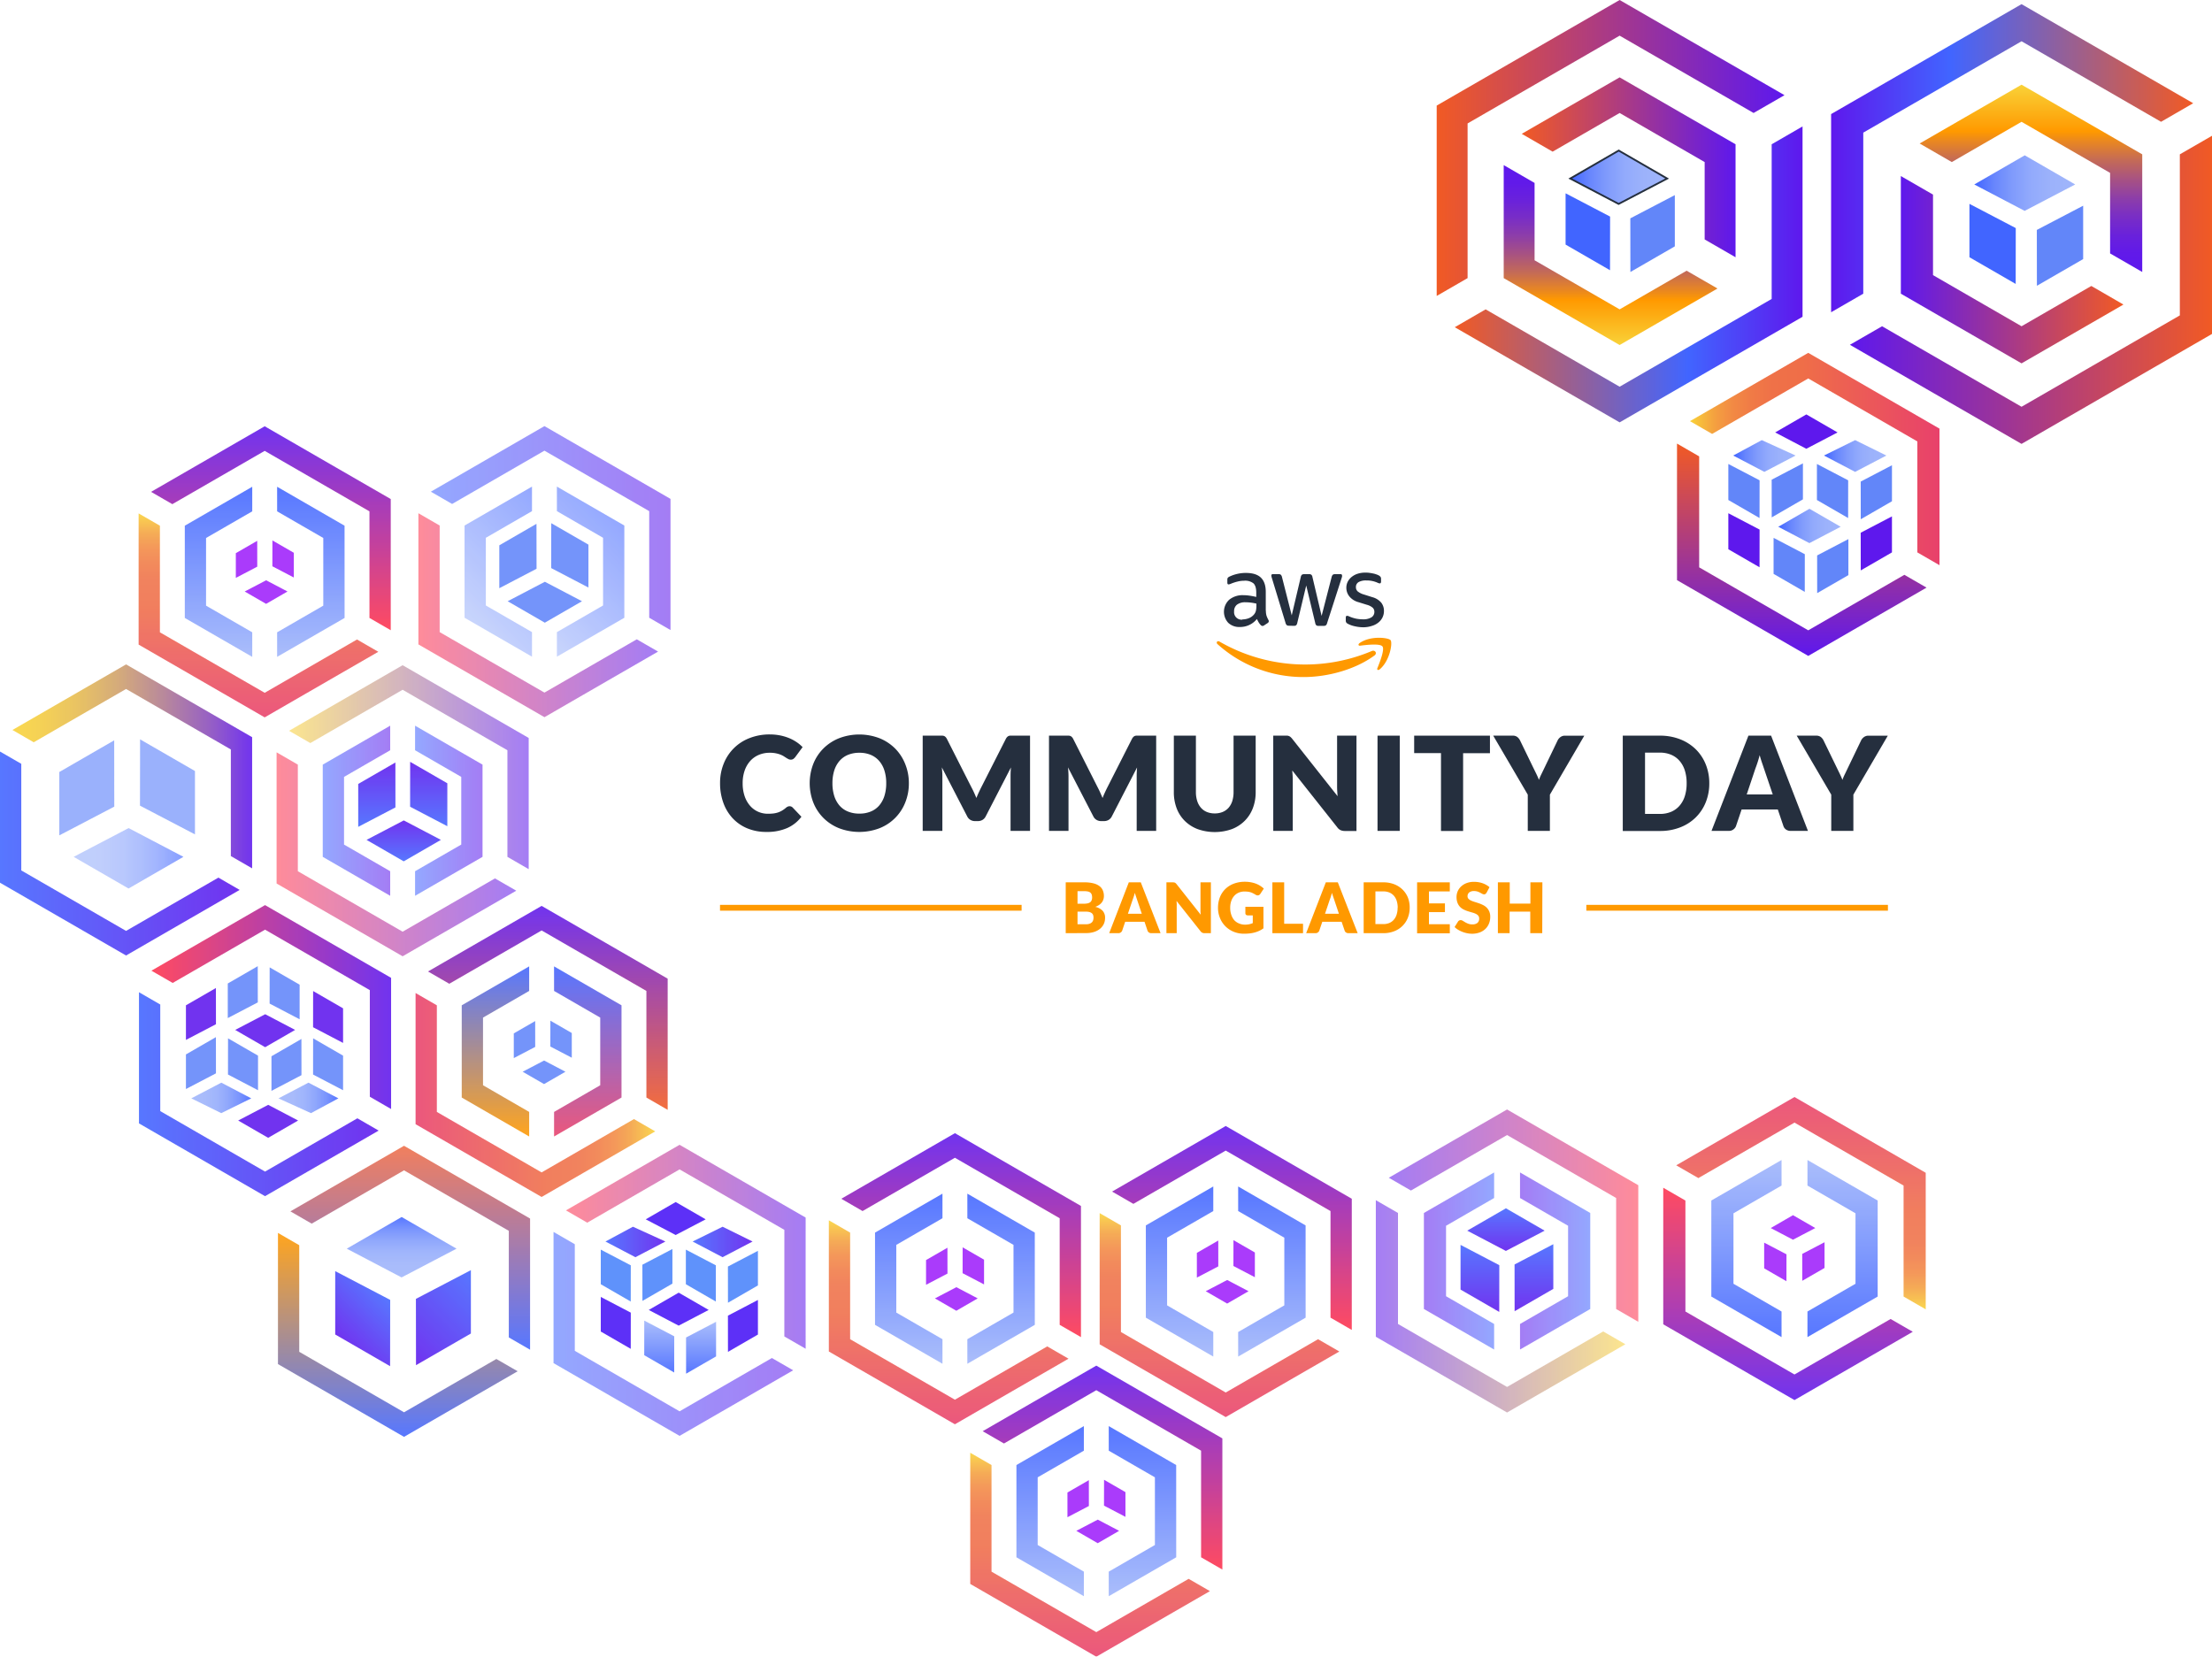 <svg xmlns="http://www.w3.org/2000/svg" xmlns:xlink="http://www.w3.org/1999/xlink" viewBox="0 0 922.97 691.36"><defs><style>.cls-1{opacity:0.88;}.cls-2{opacity:0.64;}.cls-3{fill:url(#linear-gradient);}.cls-4{fill:url(#linear-gradient-2);}.cls-5{fill:url(#linear-gradient-3);}.cls-6{fill:url(#linear-gradient-4);}.cls-7{fill:url(#linear-gradient-5);}.cls-8{fill:url(#linear-gradient-6);}.cls-9{fill:url(#linear-gradient-7);}.cls-10{fill:url(#linear-gradient-8);}.cls-11{fill:url(#linear-gradient-9);}.cls-12{fill:url(#linear-gradient-10);}.cls-13{fill:url(#linear-gradient-11);}.cls-14{fill:url(#linear-gradient-12);}.cls-15{fill:url(#linear-gradient-13);}.cls-16{fill:url(#linear-gradient-14);}.cls-17{fill:url(#linear-gradient-15);}.cls-18{fill:url(#linear-gradient-16);}.cls-19{fill:url(#linear-gradient-17);}.cls-20{fill:url(#linear-gradient-18);}.cls-21{fill:url(#linear-gradient-19);}.cls-22{fill:url(#linear-gradient-20);}.cls-23{fill:url(#linear-gradient-21);}.cls-24{fill:url(#linear-gradient-22);}.cls-25{fill:url(#linear-gradient-23);}.cls-26{fill:url(#linear-gradient-24);}.cls-27{fill:#9f21fa;}.cls-28{fill:url(#linear-gradient-25);}.cls-29{fill:url(#linear-gradient-26);}.cls-30{fill:url(#linear-gradient-27);}.cls-31{fill:url(#linear-gradient-28);}.cls-32{fill:url(#linear-gradient-29);}.cls-33{fill:url(#linear-gradient-30);}.cls-34{fill:url(#linear-gradient-31);}.cls-35{fill:url(#linear-gradient-32);}.cls-36{fill:url(#linear-gradient-33);}.cls-37{fill:url(#linear-gradient-34);}.cls-38{fill:url(#linear-gradient-35);}.cls-39{fill:url(#linear-gradient-36);}.cls-40{fill:#6286f9;}.cls-41{fill:url(#linear-gradient-37);}.cls-42{fill:url(#linear-gradient-38);}.cls-43{fill:url(#linear-gradient-39);}.cls-44{fill:url(#linear-gradient-40);}.cls-45{fill:url(#linear-gradient-41);}.cls-46{fill:url(#linear-gradient-42);}.cls-47{opacity:0.73;}.cls-48{fill:url(#linear-gradient-43);}.cls-49{fill:url(#linear-gradient-44);}.cls-50{fill:url(#linear-gradient-45);}.cls-51{fill:#4714f6;}.cls-52{fill:url(#linear-gradient-46);}.cls-53{fill:#4a84fa;}.cls-54{fill:url(#linear-gradient-47);}.cls-55{fill:url(#linear-gradient-48);}.cls-56{fill:#5e18ed;}.cls-57{fill:url(#linear-gradient-49);}.cls-58{fill:url(#linear-gradient-50);}.cls-59{fill:url(#linear-gradient-51);}.cls-60{fill:url(#linear-gradient-52);}.cls-61{fill:url(#linear-gradient-53);}.cls-62{fill:url(#linear-gradient-54);}.cls-63{fill:url(#linear-gradient-55);}.cls-64{fill:url(#linear-gradient-56);}.cls-65{fill:url(#linear-gradient-57);}.cls-66{fill:url(#linear-gradient-58);}.cls-67{fill:url(#linear-gradient-59);}.cls-68{fill:url(#linear-gradient-60);}.cls-69{fill:#252f3e;}.cls-70{fill:#f90;}.cls-71{fill:url(#linear-gradient-61);}.cls-72{fill:url(#linear-gradient-62);}.cls-73{fill:url(#linear-gradient-63);}.cls-74{fill:url(#linear-gradient-64);}.cls-75{fill:url(#linear-gradient-65);}.cls-76{fill:url(#linear-gradient-66);}.cls-77{fill:url(#linear-gradient-67);}.cls-78{fill:url(#linear-gradient-68);}.cls-79{fill:url(#linear-gradient-69);}.cls-80{fill:#4165ff;}.cls-81{fill:url(#linear-gradient-70);}.cls-82{fill:url(#linear-gradient-71);}.cls-83{fill:url(#linear-gradient-72);}.cls-84{fill:url(#linear-gradient-73);}.cls-85{fill:url(#linear-gradient-74);}.cls-86{stroke:#252f3e;stroke-miterlimit:10;stroke-width:0.75px;fill:url(#linear-gradient-75);}</style><linearGradient id="linear-gradient" x1="470.04" y1="470.66" x2="570.05" y2="470.66" gradientTransform="translate(801.01 1027.32) rotate(180)" gradientUnits="userSpaceOnUse"><stop offset="0" stop-color="#5e18ed"/><stop offset="1" stop-color="#4165ff"/></linearGradient><linearGradient id="linear-gradient-2" x1="464.85" y1="507.02" x2="564.86" y2="507.02" gradientTransform="translate(801.01 1027.32) rotate(180)" gradientUnits="userSpaceOnUse"><stop offset="0" stop-color="#5e18ed"/><stop offset="1" stop-color="#ff334c"/></linearGradient><linearGradient id="linear-gradient-3" x1="527.61" y1="570.37" x2="627.61" y2="570.37" gradientTransform="translate(801.01 1027.32) rotate(180)" gradientUnits="userSpaceOnUse"><stop offset="0" stop-color="#f9d238"/><stop offset="0.04" stop-color="#f7bd3b"/><stop offset="0.1" stop-color="#f4a040"/><stop offset="0.17" stop-color="#f28a44"/><stop offset="0.25" stop-color="#f07a46"/><stop offset="0.33" stop-color="#ef7148"/><stop offset="0.45" stop-color="#ef6e48"/><stop offset="1" stop-color="#e8416b"/></linearGradient><linearGradient id="linear-gradient-4" x1="555.75" y1="624.04" x2="555.75" y2="553.05" gradientTransform="translate(801.01 1027.32) rotate(180)" gradientUnits="userSpaceOnUse"><stop offset="0" stop-color="#4165ff"/><stop offset="1" stop-color="#e8416b"/></linearGradient><linearGradient id="linear-gradient-5" x1="594.28" y1="624.04" x2="594.28" y2="553.05" gradientTransform="translate(801.01 1027.32) rotate(180)" gradientUnits="userSpaceOnUse"><stop offset="0" stop-color="#4165ff"/><stop offset="1" stop-color="#f90"/></linearGradient><linearGradient id="linear-gradient-6" x1="572.42" y1="649.28" x2="572.42" y2="564.17" gradientTransform="translate(801.01 1027.32) rotate(180)" gradientUnits="userSpaceOnUse"><stop offset="0" stop-color="#5e18ed"/><stop offset="1" stop-color="#f15a24"/></linearGradient><linearGradient id="linear-gradient-7" x1="643.01" y1="570.7" x2="743.02" y2="570.7" xlink:href="#linear-gradient"/><linearGradient id="linear-gradient-8" x1="637.82" y1="607.06" x2="737.83" y2="607.06" xlink:href="#linear-gradient-2"/><linearGradient id="linear-gradient-9" x1="585.6" y1="670.81" x2="685.6" y2="670.81" xlink:href="#linear-gradient-2"/><linearGradient id="linear-gradient-10" x1="599.67" y1="688.99" x2="627.81" y2="688.99" xlink:href="#linear-gradient"/><linearGradient id="linear-gradient-11" x1="638.2" y1="688.99" x2="666.34" y2="688.99" xlink:href="#linear-gradient"/><linearGradient id="linear-gradient-12" x1="580.4" y1="707.17" x2="680.41" y2="707.17" gradientTransform="translate(801.01 1027.32) rotate(180)" gradientUnits="userSpaceOnUse"><stop offset="0" stop-color="#5e18ed"/><stop offset="1" stop-color="#f9d238"/></linearGradient><linearGradient id="linear-gradient-13" x1="701" y1="671.14" x2="801.01" y2="671.14" xlink:href="#linear-gradient"/><linearGradient id="linear-gradient-14" x1="695.81" y1="707.5" x2="795.82" y2="707.5" gradientTransform="translate(801.01 1027.32) rotate(180)" gradientUnits="userSpaceOnUse"><stop offset="0" stop-color="#5e18ed"/><stop offset="0.17" stop-color="#8749be"/><stop offset="0.37" stop-color="#af798e"/><stop offset="0.56" stop-color="#cfa069"/><stop offset="0.73" stop-color="#e6bb4e"/><stop offset="0.89" stop-color="#f4cc3e"/><stop offset="1" stop-color="#f9d238"/></linearGradient><linearGradient id="linear-gradient-15" x1="693.16" y1="813.07" x2="693.16" y2="727.96" xlink:href="#linear-gradient-3"/><linearGradient id="linear-gradient-16" x1="671.3" y1="824.19" x2="671.3" y2="753.2" gradientTransform="translate(801.01 1027.32) rotate(180)" gradientUnits="userSpaceOnUse"><stop offset="0" stop-color="#4165ff"/><stop offset="1" stop-color="#9fb5fb"/></linearGradient><linearGradient id="linear-gradient-17" x1="709.83" y1="824.19" x2="709.83" y2="753.2" xlink:href="#linear-gradient-16"/><linearGradient id="linear-gradient-18" x1="687.97" y1="849.43" x2="687.97" y2="764.32" gradientTransform="translate(801.01 1027.32) rotate(180)" gradientUnits="userSpaceOnUse"><stop offset="0" stop-color="#5e18ed"/><stop offset="1" stop-color="#ff334c"/></linearGradient><linearGradient id="linear-gradient-19" x1="635.02" y1="427.7" x2="635.02" y2="512.81" xlink:href="#linear-gradient-5"/><linearGradient id="linear-gradient-20" x1="629.83" y1="464.06" x2="629.83" y2="549.17" gradientTransform="translate(801.01 1027.32) rotate(180)" gradientUnits="userSpaceOnUse"><stop offset="0" stop-color="#4165ff"/><stop offset="1" stop-color="#ef6e48"/></linearGradient><linearGradient id="linear-gradient-21" x1="526.43" y1="770.59" x2="626.43" y2="770.59" xlink:href="#linear-gradient-2"/><linearGradient id="linear-gradient-22" x1="541.97" y1="809.49" x2="583.41" y2="768.05" xlink:href="#linear-gradient-16"/><linearGradient id="linear-gradient-23" x1="564.25" y1="809.49" x2="605.69" y2="768.05" xlink:href="#linear-gradient-16"/><linearGradient id="linear-gradient-24" x1="521.23" y1="806.95" x2="621.24" y2="806.95" xlink:href="#linear-gradient"/><linearGradient id="linear-gradient-25" x1="405.16" y1="518.07" x2="405.16" y2="432.96" xlink:href="#linear-gradient-3"/><linearGradient id="linear-gradient-26" x1="383.3" y1="529.19" x2="383.3" y2="458.2" xlink:href="#linear-gradient-16"/><linearGradient id="linear-gradient-27" x1="421.83" y1="529.19" x2="421.83" y2="458.2" xlink:href="#linear-gradient-16"/><linearGradient id="linear-gradient-28" x1="399.97" y1="554.43" x2="399.97" y2="469.32" xlink:href="#linear-gradient-18"/><linearGradient id="linear-gradient-29" x1="292.16" y1="521.07" x2="292.16" y2="435.96" xlink:href="#linear-gradient-3"/><linearGradient id="linear-gradient-30" x1="270.3" y1="532.19" x2="270.3" y2="461.2" xlink:href="#linear-gradient-16"/><linearGradient id="linear-gradient-31" x1="308.83" y1="532.19" x2="308.83" y2="461.2" xlink:href="#linear-gradient-16"/><linearGradient id="linear-gradient-32" x1="286.97" y1="557.43" x2="286.97" y2="472.32" xlink:href="#linear-gradient-18"/><linearGradient id="linear-gradient-33" x1="346.16" y1="421.07" x2="346.16" y2="335.96" xlink:href="#linear-gradient-3"/><linearGradient id="linear-gradient-34" x1="324.3" y1="432.19" x2="324.3" y2="361.2" xlink:href="#linear-gradient-16"/><linearGradient id="linear-gradient-35" x1="362.83" y1="432.19" x2="362.83" y2="361.2" xlink:href="#linear-gradient-16"/><linearGradient id="linear-gradient-36" x1="340.97" y1="457.43" x2="340.97" y2="372.32" xlink:href="#linear-gradient-18"/><linearGradient id="linear-gradient-37" x1="643.77" y1="709.12" x2="643.77" y2="682.26" xlink:href="#linear-gradient"/><linearGradient id="linear-gradient-38" x1="632.55" y1="684.95" x2="632.55" y2="667.87" xlink:href="#linear-gradient"/><linearGradient id="linear-gradient-39" x1="622.12" y1="709.4" x2="622.12" y2="682.54" xlink:href="#linear-gradient"/><linearGradient id="linear-gradient-40" x1="783.33" y1="302.4" x2="814.61" y2="271.12" gradientTransform="translate(-614.26 262.81)" xlink:href="#linear-gradient"/><linearGradient id="linear-gradient-41" x1="781.86" y1="245.07" x2="781.86" y2="270.28" gradientTransform="translate(-614.26 262.81)" gradientUnits="userSpaceOnUse"><stop offset="0" stop-color="#4165ff"/><stop offset="0.04" stop-color="#496cff"/><stop offset="0.2" stop-color="#6886fd"/><stop offset="0.38" stop-color="#809bfc"/><stop offset="0.56" stop-color="#92aafc"/><stop offset="0.76" stop-color="#9cb2fb"/><stop offset="1" stop-color="#9fb5fb"/></linearGradient><linearGradient id="linear-gradient-42" x1="756.55" y1="296.52" x2="775.25" y2="277.83" gradientTransform="translate(-614.26 262.81)" xlink:href="#linear-gradient"/><linearGradient id="linear-gradient-43" x1="724.48" y1="669.14" x2="770.28" y2="669.14" gradientTransform="translate(801.01 1027.32) rotate(180)" xlink:href="#linear-gradient-41"/><linearGradient id="linear-gradient-44" x1="615.32" y1="279.29" x2="640.33" y2="279.29" gradientTransform="translate(-362.69 238.99)" gradientUnits="userSpaceOnUse"><stop offset="0" stop-color="#4165ff"/><stop offset="1" stop-color="#5e18ed"/></linearGradient><linearGradient id="linear-gradient-45" x1="655.21" y1="334.26" x2="655.21" y2="312.6" gradientTransform="translate(-362.69 238.99)" xlink:href="#linear-gradient-16"/><linearGradient id="linear-gradient-46" x1="637.75" y1="333.76" x2="637.75" y2="312.1" gradientTransform="translate(-362.69 238.99)" xlink:href="#linear-gradient-16"/><linearGradient id="linear-gradient-47" x1="651.69" y1="279.29" x2="676.7" y2="279.29" xlink:href="#linear-gradient-44"/><linearGradient id="linear-gradient-48" x1="659.81" y1="569.15" x2="684.82" y2="569.15" gradientTransform="translate(801.01 1027.32) rotate(180)" xlink:href="#linear-gradient-41"/><linearGradient id="linear-gradient-49" x1="696.18" y1="569.15" x2="721.19" y2="569.15" gradientTransform="translate(801.01 1027.32) rotate(180)" xlink:href="#linear-gradient-41"/><linearGradient id="linear-gradient-50" x1="579.48" y1="507.3" x2="683.59" y2="507.3" gradientTransform="matrix(1, 0, 0, 1, 0, 0)" xlink:href="#linear-gradient-2"/><linearGradient id="linear-gradient-51" x1="594.13" y1="526.23" x2="623.43" y2="526.23" gradientTransform="matrix(1, 0, 0, 1, 0, 0)" xlink:href="#linear-gradient"/><linearGradient id="linear-gradient-52" x1="634.24" y1="526.23" x2="663.54" y2="526.23" gradientTransform="matrix(1, 0, 0, 1, 0, 0)" xlink:href="#linear-gradient"/><linearGradient id="linear-gradient-53" x1="574.07" y1="545.16" x2="678.19" y2="545.16" gradientTransform="matrix(1, 0, 0, 1, 0, 0)" xlink:href="#linear-gradient-12"/><linearGradient id="linear-gradient-54" x1="751.47" y1="546.41" x2="751.47" y2="457.8" gradientTransform="matrix(1, 0, 0, 1, 0, 0)" xlink:href="#linear-gradient-3"/><linearGradient id="linear-gradient-55" x1="728.71" y1="557.99" x2="728.71" y2="484.08" gradientTransform="matrix(1, 0, 0, 1, 0, 0)" xlink:href="#linear-gradient-16"/><linearGradient id="linear-gradient-56" x1="768.82" y1="557.99" x2="768.82" y2="484.08" gradientTransform="matrix(1, 0, 0, 1, 0, 0)" xlink:href="#linear-gradient-16"/><linearGradient id="linear-gradient-57" x1="746.06" y1="584.27" x2="746.06" y2="495.66" gradientTransform="matrix(1, 0, 0, 1, 0, 0)" xlink:href="#linear-gradient-18"/><linearGradient id="linear-gradient-58" x1="640.04" y1="547.19" x2="640.04" y2="519.22" gradientTransform="matrix(1, 0, 0, 1, 0, 0)" xlink:href="#linear-gradient"/><linearGradient id="linear-gradient-59" x1="628.36" y1="522.03" x2="628.36" y2="504.24" gradientTransform="matrix(1, 0, 0, 1, 0, 0)" xlink:href="#linear-gradient"/><linearGradient id="linear-gradient-60" x1="617.5" y1="547.48" x2="617.5" y2="519.51" gradientTransform="matrix(1, 0, 0, 1, 0, 0)" xlink:href="#linear-gradient"/><linearGradient id="linear-gradient-61" x1="705.15" y1="191.56" x2="809.26" y2="191.56" gradientTransform="matrix(1, 0, 0, 1, 0, 0)" xlink:href="#linear-gradient-3"/><linearGradient id="linear-gradient-62" x1="751.8" y1="273.72" x2="751.8" y2="185.11" gradientTransform="matrix(1, 0, 0, 1, 0, 0)" xlink:href="#linear-gradient-6"/><linearGradient id="linear-gradient-63" x1="723.2" y1="190.29" x2="749.23" y2="190.29" gradientTransform="matrix(1, 0, 0, 1, 0, 0)" xlink:href="#linear-gradient-41"/><linearGradient id="linear-gradient-64" x1="741.99" y1="219.48" x2="768.03" y2="219.48" gradientTransform="matrix(1, 0, 0, 1, 0, 0)" xlink:href="#linear-gradient-41"/><linearGradient id="linear-gradient-65" x1="761.06" y1="190.29" x2="787.1" y2="190.29" gradientTransform="matrix(1, 0, 0, 1, 0, 0)" xlink:href="#linear-gradient-41"/><linearGradient id="linear-gradient-66" x1="771.88" y1="120.95" x2="922.97" y2="120.95" gradientTransform="matrix(1, 0, 0, 1, 0, 0)" xlink:href="#linear-gradient-6"/><linearGradient id="linear-gradient-67" x1="847.42" y1="113.5" x2="847.42" y2="35.33" gradientUnits="userSpaceOnUse"><stop offset="0.01" stop-color="#5e18ed"/><stop offset="0.1" stop-color="#611ae9"/><stop offset="0.19" stop-color="#6921dc"/><stop offset="0.29" stop-color="#782dc7"/><stop offset="0.39" stop-color="#8c3daa"/><stop offset="0.49" stop-color="#a65184"/><stop offset="0.6" stop-color="#c56b55"/><stop offset="0.7" stop-color="#ea881f"/><stop offset="0.75" stop-color="#f90"/><stop offset="1" stop-color="#f9d238"/></linearGradient><linearGradient id="linear-gradient-68" x1="793.14" y1="112.55" x2="886.02" y2="112.55" gradientTransform="matrix(1, 0, 0, 1, 0, 0)" xlink:href="#linear-gradient-6"/><linearGradient id="linear-gradient-69" x1="764.04" y1="66.02" x2="915.12" y2="66.02" gradientUnits="userSpaceOnUse"><stop offset="0" stop-color="#5e18ed"/><stop offset="0.33" stop-color="#4165ff"/><stop offset="1" stop-color="#f15a24"/></linearGradient><linearGradient id="linear-gradient-70" x1="823.78" y1="76.41" x2="865.89" y2="76.41" gradientTransform="matrix(1, 0, 0, 1, 0, 0)" xlink:href="#linear-gradient-41"/><linearGradient id="linear-gradient-71" x1="56.42" y1="965.57" x2="201.53" y2="965.57" gradientTransform="translate(801.01 1027.32) rotate(180)" gradientUnits="userSpaceOnUse"><stop offset="0" stop-color="#5e18ed"/><stop offset="1" stop-color="#f15a24"/></linearGradient><linearGradient id="linear-gradient-72" x1="128.98" y1="958.42" x2="128.98" y2="883.34" gradientTransform="translate(801.01 1027.32) rotate(180)" xlink:href="#linear-gradient-67"/><linearGradient id="linear-gradient-73" x1="76.84" y1="957.5" x2="166.05" y2="957.5" xlink:href="#linear-gradient-6"/><linearGradient id="linear-gradient-74" x1="48.88" y1="912.81" x2="194" y2="912.81" gradientTransform="translate(801.01 1027.32) rotate(180)" xlink:href="#linear-gradient-69"/><linearGradient id="linear-gradient-75" x1="547.57" y1="241.43" x2="588.01" y2="241.43" gradientTransform="translate(107.62 -167.46)" xlink:href="#linear-gradient-41"/></defs><g id="Layer_2" data-name="Layer 2"><g id="Layer_1-2" data-name="Layer 1"><g class="cls-1"><g class="cls-2"><polygon class="cls-3" points="309.86 584.03 283.56 599.21 230.96 568.85 230.96 514.1 239.84 519.23 239.84 563.72 283.56 588.96 322.08 566.72 330.96 571.84 309.86 584.03"/><polygon class="cls-4" points="309.86 492.93 336.16 508.11 336.15 538.48 336.16 562.85 327.27 557.72 327.28 513.24 283.56 488 245.03 510.24 236.15 505.11 283.56 477.74 309.86 492.93"/></g><polygon class="cls-5" points="252.29 484.33 225.99 499.51 173.4 469.14 173.4 414.4 182.28 419.53 182.28 464.02 225.99 489.26 264.52 467.01 273.4 472.14 252.29 484.33"/><polygon class="cls-6" points="231.19 413.53 231.18 403.28 259.33 419.53 259.33 458.02 231.19 474.27 231.19 464.02 250.45 452.89 250.45 424.66 231.19 413.53"/><polygon class="cls-7" points="220.8 413.53 201.54 424.66 201.54 452.89 220.8 464.02 220.8 474.27 192.66 458.02 192.66 419.53 220.8 403.28 220.8 413.53"/><polygon class="cls-8" points="252.29 393.22 278.59 408.41 278.59 438.77 278.59 463.15 269.71 458.02 269.71 413.53 225.99 388.29 187.47 410.54 178.59 405.41 225.99 378.04 252.29 393.22"/><polygon class="cls-9" points="136.89 484 110.59 499.18 57.99 468.81 57.99 414.07 66.87 419.2 66.87 463.68 110.59 488.92 149.12 466.68 158 471.81 136.89 484"/><polygon class="cls-10" points="136.89 392.89 163.19 408.07 163.19 438.44 163.19 462.81 154.31 457.69 154.31 413.2 110.59 387.96 72.06 410.2 63.18 405.08 110.59 377.71 136.89 392.89"/><g class="cls-2"><polygon class="cls-11" points="194.3 383.88 168 399.07 115.41 368.7 115.41 313.96 124.28 319.09 124.28 363.57 168 388.81 206.53 366.57 215.41 371.7 194.3 383.88"/><polygon class="cls-12" points="173.19 313.09 173.19 302.84 201.34 319.09 201.34 357.58 173.19 373.83 173.19 363.57 192.46 352.45 192.46 324.21 173.19 313.09"/><polygon class="cls-13" points="162.81 313.09 143.55 324.21 143.55 352.45 162.81 363.57 162.81 373.83 134.67 357.58 134.67 319.09 162.81 302.84 162.81 313.09"/><polygon class="cls-14" points="194.3 292.78 220.6 307.96 220.6 338.33 220.6 362.71 211.72 357.58 211.72 313.09 168 287.85 129.48 310.09 120.6 304.97 168 277.6 194.3 292.78"/></g><polygon class="cls-15" points="78.9 383.55 52.6 398.74 0 368.37 0 313.63 8.88 318.75 8.88 363.24 52.6 388.48 91.13 366.24 100 371.37 78.9 383.55"/><polygon class="cls-16" points="78.9 292.45 105.2 307.63 105.2 338 105.2 362.37 96.32 357.25 96.32 312.76 52.6 287.52 14.07 309.76 5.19 304.63 52.6 277.26 78.9 292.45"/><polygon class="cls-17" points="136.74 284.18 110.44 299.37 57.84 269 57.84 214.25 66.72 219.38 66.72 263.87 110.44 289.11 148.97 266.87 157.85 272 136.74 284.18"/><polygon class="cls-18" points="115.63 213.39 115.63 203.13 143.77 219.38 143.78 257.88 115.63 274.12 115.63 263.87 134.89 252.75 134.89 224.51 115.63 213.39"/><polygon class="cls-19" points="105.25 213.39 85.98 224.51 85.98 252.75 105.25 263.87 105.25 274.12 77.11 257.88 77.11 219.38 105.25 203.13 105.25 213.39"/><polygon class="cls-20" points="136.74 193.08 163.04 208.26 163.04 238.63 163.04 263 154.16 257.88 154.16 213.39 110.44 188.15 71.91 210.39 63.03 205.26 110.44 177.89 136.74 193.08"/><polygon class="cls-21" points="194.88 584.44 168.58 599.62 115.98 569.25 115.98 514.51 124.86 519.64 124.86 564.13 168.58 589.37 207.11 567.12 215.99 572.25 194.88 584.44"/><polygon class="cls-22" points="194.88 493.33 221.18 508.52 221.18 538.88 221.18 563.26 212.3 558.13 212.3 513.64 168.58 488.4 130.05 510.64 121.17 505.52 168.58 478.15 194.88 493.33"/><g class="cls-2"><polygon class="cls-23" points="253.47 284.1 227.18 299.29 174.58 268.92 174.58 214.18 183.46 219.31 183.46 263.79 227.17 289.03 265.7 266.79 274.58 271.92 253.47 284.1"/><polygon class="cls-24" points="232.37 213.31 232.36 203.06 260.51 219.31 260.51 257.8 232.37 274.05 232.37 263.79 251.63 252.67 251.63 224.43 232.37 213.31"/><polygon class="cls-25" points="221.98 213.31 202.72 224.43 202.72 252.67 221.98 263.79 221.98 274.05 193.84 257.8 193.84 219.31 221.98 203.06 221.98 213.31"/><polyline class="cls-26" points="227.17 177.82 253.47 193 279.77 208.19 279.77 238.55 279.77 262.93 270.89 257.8 270.89 213.31 227.17 188.07 188.65 210.31 179.77 205.19"/></g><polygon class="cls-27" points="107.34 236.48 107.33 225.69 98.4 230.84 98.4 241.16 107.34 236.48"/><polygon class="cls-27" points="111.03 252 119.96 246.84 111.05 242.16 102.1 246.84 111.03 252"/><polygon class="cls-27" points="113.65 236.32 113.67 225.53 122.6 230.68 122.6 241 113.65 236.32"/><polygon class="cls-28" points="424.74 579.18 398.44 594.37 345.84 564 345.84 509.25 354.72 514.38 354.72 558.87 398.44 584.11 436.97 561.87 445.85 567 424.74 579.18"/><polygon class="cls-29" points="403.63 508.39 403.63 498.13 431.77 514.38 431.78 552.88 403.63 569.12 403.63 558.87 422.89 547.75 422.89 519.51 403.63 508.39"/><polygon class="cls-30" points="393.25 508.39 373.98 519.51 373.98 547.75 393.25 558.87 393.25 569.12 365.11 552.88 365.11 514.38 393.25 498.13 393.25 508.39"/><polygon class="cls-31" points="424.74 488.08 451.04 503.26 451.04 533.63 451.04 558 442.16 552.88 442.16 508.39 398.44 483.15 359.91 505.39 351.03 500.26 398.44 472.89 424.74 488.08"/><polygon class="cls-27" points="395.34 531.48 395.33 520.69 386.4 525.84 386.4 536.16 395.34 531.48"/><polygon class="cls-27" points="399.03 547 407.96 541.84 399.05 537.16 390.1 541.84 399.03 547"/><polygon class="cls-27" points="401.65 531.32 401.67 520.53 410.6 525.68 410.6 536 401.65 531.32"/><polygon class="cls-32" points="537.74 576.18 511.44 591.37 458.84 561 458.84 506.25 467.72 511.38 467.72 555.87 511.44 581.11 549.97 558.87 558.85 564 537.74 576.18"/><polygon class="cls-33" points="516.63 505.39 516.63 495.13 544.77 511.38 544.78 549.88 516.63 566.12 516.63 555.87 535.89 544.75 535.89 516.51 516.63 505.39"/><polygon class="cls-34" points="506.25 505.39 486.98 516.51 486.98 544.75 506.25 555.87 506.25 566.12 478.11 549.88 478.11 511.38 506.25 495.13 506.25 505.39"/><polygon class="cls-35" points="537.74 485.08 564.04 500.26 564.04 530.63 564.04 555 555.16 549.88 555.16 505.39 511.44 480.15 472.91 502.39 464.03 497.26 511.44 469.89 537.74 485.08"/><polygon class="cls-27" points="508.34 528.48 508.33 517.69 499.4 522.84 499.4 533.16 508.34 528.48"/><polygon class="cls-27" points="512.03 544 520.96 538.84 512.05 534.16 503.1 538.84 512.03 544"/><polygon class="cls-27" points="514.65 528.32 514.67 517.53 523.6 522.68 523.6 533 514.65 528.32"/><polygon class="cls-36" points="483.74 676.18 457.44 691.37 404.84 661 404.84 606.25 413.72 611.38 413.72 655.87 457.44 681.11 495.97 658.87 504.85 664 483.74 676.18"/><polygon class="cls-37" points="462.63 605.39 462.63 595.13 490.77 611.38 490.78 649.88 462.63 666.12 462.63 655.87 481.89 644.75 481.89 616.51 462.63 605.39"/><polygon class="cls-38" points="452.25 605.39 432.98 616.51 432.98 644.75 452.25 655.87 452.25 666.12 424.11 649.88 424.11 611.38 452.25 595.13 452.25 605.39"/><polygon class="cls-39" points="483.74 585.08 510.04 600.26 510.04 630.63 510.04 655 501.16 649.88 501.16 605.39 457.44 580.15 418.91 602.39 410.03 597.26 457.44 569.89 483.74 585.08"/><polygon class="cls-27" points="454.34 628.48 454.33 617.69 445.4 622.84 445.4 633.16 454.34 628.48"/><polygon class="cls-27" points="458.03 644 466.96 638.84 458.05 634.16 449.1 638.84 458.03 644"/><polygon class="cls-27" points="460.65 628.32 460.67 617.53 469.6 622.68 469.6 633 460.65 628.32"/><polygon class="cls-40" points="223.32 436.89 223.31 426.1 214.38 431.25 214.38 441.56 223.32 436.89"/><polygon class="cls-40" points="227.01 452.4 235.94 447.25 227.03 442.57 218.08 447.25 227.01 452.4"/><polygon class="cls-40" points="229.63 436.73 229.65 425.94 238.58 431.09 238.58 441.4 229.63 436.73"/><polygon class="cls-40" points="223.88 237.35 223.85 218.6 208.34 227.56 208.34 245.47 223.88 237.35"/><polygon class="cls-40" points="227.33 259.86 242.84 250.9 227.35 242.78 211.82 250.9 227.33 259.86"/><polygon class="cls-40" points="229.99 237.07 230.01 218.33 245.53 227.28 245.53 245.19 229.99 237.07"/><polygon class="cls-41" points="165 336.94 164.98 318.2 149.47 327.15 149.47 345.06 165 336.94"/><polygon class="cls-42" points="168.46 359.45 183.97 350.49 168.48 342.37 152.94 350.49 168.46 359.45"/><polygon class="cls-43" points="171.12 336.66 171.14 317.92 186.65 326.87 186.65 344.79 171.12 336.66"/><polygon class="cls-44" points="173.54 542.04 173.58 569.71 196.48 556.49 196.48 530.05 173.54 542.04"/><polygon class="cls-45" points="167.59 507.87 144.69 521.09 167.56 533.09 190.49 521.09 167.59 507.87"/><polygon class="cls-46" points="162.81 542.46 162.77 570.13 139.87 556.9 139.87 530.46 162.81 542.46"/><g class="cls-47"><polygon class="cls-40" points="47.68 336.62 47.65 308.95 24.75 322.17 24.75 348.61 47.68 336.62"/><polygon class="cls-48" points="53.63 370.79 76.53 357.57 53.66 345.57 30.73 357.57 53.63 370.79"/><polygon class="cls-40" points="58.41 336.21 58.45 308.54 81.35 321.76 81.35 348.2 58.41 336.21"/></g><polygon class="cls-49" points="264.09 511.93 252.63 518.1 265.12 524.65 277.64 518.1 264.09 511.93"/><polygon class="cls-50" points="286.26 558.15 286.28 573.26 298.79 566.04 298.79 551.6 286.26 558.15"/><polygon class="cls-51" points="303.73 549.04 303.75 564.15 316.25 556.93 316.25 542.49 303.73 549.04"/><polygon class="cls-52" points="281.33 557.65 281.31 572.76 268.81 565.54 268.81 551.1 281.33 557.65"/><polygon class="cls-51" points="283.19 539.44 270.69 546.66 283.17 553.21 295.7 546.66 283.19 539.44"/><polygon class="cls-53" points="268.04 527.78 268.06 542.89 280.57 535.67 280.57 521.23 268.04 527.78"/><polygon class="cls-53" points="263.2 528.04 263.18 543.15 250.68 535.93 250.68 521.49 263.2 528.04"/><polygon class="cls-51" points="263.2 547.78 263.18 562.89 250.68 555.67 250.68 541.23 263.2 547.78"/><polygon class="cls-53" points="303.73 528.54 303.75 543.65 316.25 536.43 316.25 521.99 303.73 528.54"/><polygon class="cls-53" points="298.7 528.04 298.68 543.15 286.18 535.93 286.18 521.49 298.7 528.04"/><polygon class="cls-54" points="301.51 511.93 289 518.1 301.49 524.65 314.01 518.1 301.51 511.93"/><polygon class="cls-51" points="281.94 501.62 269.44 508.84 281.93 515.39 294.45 508.84 281.94 501.62"/><polygon class="cls-55" points="129.75 464.53 141.2 458.36 128.71 451.81 116.19 458.36 129.75 464.53"/><polygon class="cls-40" points="107.57 418.31 107.55 403.2 95.04 410.42 95.04 424.86 107.57 418.31"/><polygon class="cls-56" points="90.11 427.42 90.09 412.31 77.58 419.53 77.58 433.97 90.11 427.42"/><polygon class="cls-40" points="112.5 418.81 112.52 403.7 125.02 410.92 125.02 425.36 112.5 418.81"/><polygon class="cls-56" points="110.64 437.01 123.14 429.8 110.66 423.25 98.13 429.8 110.64 437.01"/><polygon class="cls-40" points="125.79 448.68 125.77 433.57 113.27 440.79 113.27 455.23 125.79 448.68"/><polygon class="cls-40" points="130.63 448.42 130.65 433.31 143.15 440.53 143.15 454.97 130.63 448.42"/><polygon class="cls-56" points="130.63 428.68 130.65 413.57 143.15 420.79 143.15 435.23 130.63 428.68"/><polygon class="cls-40" points="90.11 447.92 90.09 432.81 77.58 440.03 77.58 454.47 90.11 447.92"/><polygon class="cls-40" points="95.13 448.42 95.15 433.31 107.66 440.53 107.66 454.97 95.13 448.42"/><polygon class="cls-57" points="92.32 464.53 104.83 458.36 92.34 451.81 79.82 458.36 92.32 464.53"/><polygon class="cls-56" points="111.89 474.83 124.39 467.61 111.91 461.06 99.38 467.61 111.89 474.83"/></g><g class="cls-1"><g class="cls-2"><polygon class="cls-58" points="601.45 478.8 628.83 463 683.59 494.61 683.59 551.61 674.35 546.27 674.35 499.95 628.83 473.67 588.72 496.83 579.48 491.49 601.45 478.8"/><polygon class="cls-59" points="623.43 552.51 623.43 563.18 594.13 546.26 594.13 506.19 623.43 489.28 623.43 499.95 603.37 511.53 603.37 540.93 623.43 552.51"/><polygon class="cls-60" points="634.24 552.51 654.29 540.93 654.29 511.53 634.24 499.95 634.24 489.28 663.54 506.19 663.54 546.27 634.24 563.18 634.24 552.51"/><polygon class="cls-61" points="601.45 573.65 574.07 557.85 574.07 526.23 574.07 500.85 583.32 506.19 583.32 552.51 628.83 578.79 668.94 555.63 678.19 560.97 628.83 589.46 601.45 573.65"/></g><polygon class="cls-62" points="721.38 473.61 748.76 457.8 803.52 489.42 803.52 546.41 794.28 541.07 794.28 494.75 748.76 468.48 708.65 491.63 699.41 486.3 721.38 473.61"/><polygon class="cls-63" points="743.36 547.31 743.36 557.99 714.06 541.07 714.06 500.99 743.36 484.08 743.36 494.75 723.3 506.33 723.3 535.73 743.36 547.31"/><polygon class="cls-64" points="754.17 547.31 774.22 535.73 774.22 506.33 754.17 494.75 754.17 484.08 783.47 501 783.47 541.07 754.17 557.99 754.17 547.31"/><polygon class="cls-65" points="721.38 568.46 694 552.65 694 521.03 694 495.66 703.25 501 703.25 547.31 748.76 573.59 788.87 550.43 798.12 555.77 748.76 584.27 721.38 568.46"/><polygon class="cls-27" points="751.99 523.27 752 534.5 761.3 529.14 761.3 518.4 751.99 523.27"/><polygon class="cls-27" points="748.14 507.11 738.85 512.48 748.13 517.35 757.44 512.48 748.14 507.11"/><polygon class="cls-27" points="745.42 523.44 745.4 534.67 736.11 529.3 736.11 518.57 745.42 523.44"/><polygon class="cls-66" points="631.96 527.68 631.98 547.19 648.13 537.87 648.13 519.22 631.96 527.68"/><polygon class="cls-67" points="628.36 504.24 612.21 513.57 628.34 522.03 644.51 513.57 628.36 504.24"/><polygon class="cls-68" points="625.59 527.97 625.57 547.48 609.42 538.16 609.42 519.51 625.59 527.97"/></g><path class="cls-69" d="M329.46,336.45a1.87,1.87,0,0,1,.65.12,1.74,1.74,0,0,1,.63.42l3.66,3.85a15.09,15.09,0,0,1-6,4.74,21,21,0,0,1-8.56,1.6,20.52,20.52,0,0,1-8.12-1.54,17.51,17.51,0,0,1-6.09-4.26,18.63,18.63,0,0,1-3.84-6.45,23.8,23.8,0,0,1-1.34-8.09,21.32,21.32,0,0,1,1.53-8.18A18.79,18.79,0,0,1,312.8,308a22.72,22.72,0,0,1,8.44-1.51,21.83,21.83,0,0,1,4.22.4,20.71,20.71,0,0,1,3.7,1.09,17.55,17.55,0,0,1,3.16,1.67,15.05,15.05,0,0,1,2.57,2.14L331.78,316a4.23,4.23,0,0,1-.71.69,1.87,1.87,0,0,1-1.15.32,2,2,0,0,1-.93-.22c-.29-.15-.6-.32-.93-.53l-1.07-.69a9.15,9.15,0,0,0-1.4-.68,11.61,11.61,0,0,0-1.88-.53,12.54,12.54,0,0,0-2.53-.22,11.55,11.55,0,0,0-4.58.89,10.09,10.09,0,0,0-3.57,2.54,11.83,11.83,0,0,0-2.32,4,15.79,15.79,0,0,0-.83,5.27,16.48,16.48,0,0,0,.83,5.43,12,12,0,0,0,2.27,4,9.57,9.57,0,0,0,3.34,2.47,9.94,9.94,0,0,0,4.1.85,20,20,0,0,0,2.29-.12,10.11,10.11,0,0,0,1.93-.43,8.91,8.91,0,0,0,1.69-.78,10.92,10.92,0,0,0,1.63-1.18,2.61,2.61,0,0,1,.7-.45A1.87,1.87,0,0,1,329.46,336.45Z"/><path class="cls-69" d="M379.23,326.84a21.19,21.19,0,0,1-1.49,8A19,19,0,0,1,367,345.62a23.69,23.69,0,0,1-16.91,0,19.34,19.34,0,0,1-6.54-4.3,19.07,19.07,0,0,1-4.21-6.46,22.36,22.36,0,0,1,0-16.05,18.88,18.88,0,0,1,4.21-6.44,19.46,19.46,0,0,1,6.54-4.29,23.62,23.62,0,0,1,16.91,0,19.51,19.51,0,0,1,6.51,4.3,19.18,19.18,0,0,1,4.19,6.45A21.12,21.12,0,0,1,379.23,326.84Zm-9.45,0a17.15,17.15,0,0,0-.76-5.31,11.12,11.12,0,0,0-2.2-4,9.4,9.4,0,0,0-3.51-2.52,12.08,12.08,0,0,0-4.72-.87,12.28,12.28,0,0,0-4.76.87,9.47,9.47,0,0,0-3.53,2.52,11.28,11.28,0,0,0-2.2,4,17.46,17.46,0,0,0-.76,5.31,17.66,17.66,0,0,0,.76,5.34,11.45,11.45,0,0,0,2.2,4,9.29,9.29,0,0,0,3.53,2.49,12.28,12.28,0,0,0,4.76.86,12.08,12.08,0,0,0,4.72-.86,9.22,9.22,0,0,0,3.51-2.49,11.3,11.3,0,0,0,2.2-4A17.35,17.35,0,0,0,369.78,326.84Z"/><path class="cls-69" d="M406.41,330.71c.34.75.66,1.51,1,2.3.31-.8.64-1.58,1-2.34s.7-1.49,1.07-2.2l10.21-20.12a3.36,3.36,0,0,1,.56-.8,2.06,2.06,0,0,1,.64-.43,2.3,2.3,0,0,1,.81-.13h8.09v39.75h-8.13V323.86c0-1.11.05-2.31.16-3.6l-10.54,20.45a3.49,3.49,0,0,1-1.32,1.44,3.67,3.67,0,0,1-1.9.5h-1.26a3.6,3.6,0,0,1-1.89-.5,3.45,3.45,0,0,1-1.33-1.44l-10.59-20.48c.07.64.12,1.27.16,1.9s.06,1.2.06,1.73v22.88H385V307h8.09a2.26,2.26,0,0,1,.81.13,2,2,0,0,1,.64.43,3.36,3.36,0,0,1,.56.8l10.24,20.2Q405.9,329.6,406.41,330.71Z"/><path class="cls-69" d="M459.05,330.71c.34.75.66,1.51,1,2.3q.47-1.2,1-2.34c.34-.75.7-1.49,1.06-2.2l10.21-20.12a3.36,3.36,0,0,1,.56-.8,2.06,2.06,0,0,1,.64-.43,2.3,2.3,0,0,1,.81-.13h8.09v39.75h-8.13V323.86c0-1.11.05-2.31.16-3.6l-10.54,20.45a3.49,3.49,0,0,1-1.32,1.44,3.67,3.67,0,0,1-1.9.5h-1.26a3.6,3.6,0,0,1-1.89-.5,3.45,3.45,0,0,1-1.33-1.44l-10.59-20.48c.07.64.13,1.27.16,1.9s.06,1.2.06,1.73v22.88h-8.14V307h8.1a2.2,2.2,0,0,1,.8.13,2,2,0,0,1,.64.43,3.36,3.36,0,0,1,.56.8L458,328.55Q458.56,329.6,459.05,330.71Z"/><path class="cls-69" d="M506.85,339.45a8.51,8.51,0,0,0,3.32-.61,6.85,6.85,0,0,0,2.47-1.76,8,8,0,0,0,1.54-2.8,12.37,12.37,0,0,0,.53-3.76V307h9.23v23.56a18.46,18.46,0,0,1-1.19,6.72,14.92,14.92,0,0,1-3.4,5.27A15.3,15.3,0,0,1,514,346a21.34,21.34,0,0,1-14.28,0,15.35,15.35,0,0,1-5.37-3.44,14.76,14.76,0,0,1-3.39-5.27,18.67,18.67,0,0,1-1.17-6.72V307H499V330.5a12,12,0,0,0,.54,3.75,7.87,7.87,0,0,0,1.54,2.81,6.59,6.59,0,0,0,2.47,1.78A8.47,8.47,0,0,0,506.85,339.45Z"/><path class="cls-69" d="M537.18,307a2.67,2.67,0,0,1,.74.21,2.47,2.47,0,0,1,.63.42,6.53,6.53,0,0,1,.68.74l18.89,23.89c-.07-.76-.12-1.51-.16-2.22s-.05-1.4-.05-2V307H566v39.78h-4.8a4.39,4.39,0,0,1-1.8-.33,3.61,3.61,0,0,1-1.42-1.2l-18.76-23.7c0,.7.1,1.37.13,2s.06,1.29.06,1.87v21.32h-8.14V307h4.86A9.29,9.29,0,0,1,537.18,307Z"/><path class="cls-69" d="M584.06,346.74h-9.28V307h9.28Z"/><path class="cls-69" d="M621.69,307v7.32h-11.2v32.46h-9.23V314.28H590.07V307Z"/><path class="cls-69" d="M646.7,331.62v15.12h-9.23V331.62L623.05,307h8.14a3,3,0,0,1,1.91.56,4.18,4.18,0,0,1,1.15,1.43l5.62,11.58c.46.93.88,1.78,1.26,2.57s.72,1.55,1,2.32a20.53,20.53,0,0,1,1-2.35l1.23-2.54L649.92,309a3.79,3.79,0,0,1,.45-.71,4,4,0,0,1,.66-.64,3.08,3.08,0,0,1,.84-.46,3,3,0,0,1,1-.18h8.19Z"/><path class="cls-69" d="M713.21,326.84a20.93,20.93,0,0,1-1.49,8,18.54,18.54,0,0,1-4.19,6.3,18.87,18.87,0,0,1-6.51,4.15,22.9,22.9,0,0,1-8.45,1.49H677.11V307h15.46a22.9,22.9,0,0,1,8.45,1.5,19.31,19.31,0,0,1,6.51,4.15,18.54,18.54,0,0,1,4.19,6.3A20.81,20.81,0,0,1,713.21,326.84Zm-9.45,0a17.37,17.37,0,0,0-.76-5.33,11.3,11.3,0,0,0-2.2-4,9.5,9.5,0,0,0-3.51-2.54,11.93,11.93,0,0,0-4.72-.89H686.4v25.58h6.17a11.93,11.93,0,0,0,4.72-.88,9.73,9.73,0,0,0,3.51-2.54,11.35,11.35,0,0,0,2.2-4A17.41,17.41,0,0,0,703.76,326.84Z"/><path class="cls-69" d="M754.38,346.74h-7.15a3.27,3.27,0,0,1-2-.56,2.87,2.87,0,0,1-1.08-1.43l-2.35-6.94H726.7l-2.35,6.94a3.06,3.06,0,0,1-1.07,1.38,3,3,0,0,1-1.93.61h-7.21L729.54,307H739Zm-25.55-15.21h10.86L736,320.64c-.23-.69-.51-1.51-.83-2.44s-.63-2-.94-3.05q-.43,1.67-.9,3.09c-.31.94-.6,1.76-.87,2.45Z"/><path class="cls-69" d="M773.33,331.62v15.12H764.1V331.62L749.69,307h8.13a3.06,3.06,0,0,1,1.92.56,4.15,4.15,0,0,1,1.14,1.43l5.63,11.58,1.25,2.57c.38.78.72,1.55,1,2.32a20.61,20.61,0,0,1,1-2.35c.38-.78.79-1.63,1.22-2.54L776.55,309a3.79,3.79,0,0,1,.45-.71,4.45,4.45,0,0,1,.66-.64,3.3,3.3,0,0,1,.85-.46,2.93,2.93,0,0,1,1-.18h8.19Z"/><path class="cls-70" d="M444.68,389.43V368.21h7.8a14.88,14.88,0,0,1,3.74.41,7,7,0,0,1,2.52,1.15,4.29,4.29,0,0,1,1.42,1.81,6,6,0,0,1,.45,2.37,4.51,4.51,0,0,1-.21,1.37,3.9,3.9,0,0,1-.64,1.25,4.53,4.53,0,0,1-1.12,1.05,7,7,0,0,1-1.64.83,5.88,5.88,0,0,1,3.1,1.65,4.27,4.27,0,0,1,1,2.93,6,6,0,0,1-.52,2.52,5.74,5.74,0,0,1-1.54,2,7.29,7.29,0,0,1-2.5,1.35,10.71,10.71,0,0,1-3.39.49Zm4.92-12.29h2.56a8.09,8.09,0,0,0,1.47-.12,3,3,0,0,0,1.12-.41,1.86,1.86,0,0,0,.69-.8,3,3,0,0,0,.25-1.28,3.8,3.8,0,0,0-.19-1.26,1.86,1.86,0,0,0-.59-.81,2.37,2.37,0,0,0-1-.43,6.74,6.74,0,0,0-1.44-.13H449.6Zm0,3.29v5.28h3.46a4.49,4.49,0,0,0,1.6-.24,2.69,2.69,0,0,0,1-.64,2.27,2.27,0,0,0,.48-.89,3.83,3.83,0,0,0,.13-1,3.51,3.51,0,0,0-.15-1.05,1.76,1.76,0,0,0-.53-.78,2.66,2.66,0,0,0-1-.5,6,6,0,0,0-1.54-.17Z"/><path class="cls-70" d="M484.26,389.43h-3.82a1.77,1.77,0,0,1-1.06-.3,1.59,1.59,0,0,1-.57-.76l-1.25-3.7h-8.07l-1.25,3.7a1.68,1.68,0,0,1-.57.73,1.63,1.63,0,0,1-1,.33h-3.85L471,368.21h5Zm-13.63-8.11h5.79l-1.95-5.81c-.13-.37-.27-.81-.44-1.31s-.34-1-.51-1.62q-.22.89-.48,1.65c-.16.5-.32.94-.46,1.31Z"/><path class="cls-70" d="M489.83,368.24a1.56,1.56,0,0,1,.4.11,1.58,1.58,0,0,1,.33.22,3.85,3.85,0,0,1,.37.4L501,381.71c0-.41-.07-.8-.09-1.19s0-.74,0-1.08V368.21h4.34v21.22h-2.57a2.28,2.28,0,0,1-1-.18,2.08,2.08,0,0,1-.76-.64l-10-12.64c0,.37.05.73.07,1.09s0,.68,0,1v11.37H486.7V368.21h2.59A4,4,0,0,1,489.83,368.24Z"/><path class="cls-70" d="M519.44,385.87a8.1,8.1,0,0,0,1.8-.17,8.64,8.64,0,0,0,1.49-.47V382h-2.1a1.06,1.06,0,0,1-.73-.25.86.86,0,0,1-.26-.63v-2.71h7.54v9a10.91,10.91,0,0,1-1.69,1,11.38,11.38,0,0,1-1.88.7,13.63,13.63,0,0,1-2.13.41,20.44,20.44,0,0,1-2.42.13,11.1,11.1,0,0,1-4.31-.82,10.53,10.53,0,0,1-3.43-2.27,10.42,10.42,0,0,1-2.27-3.44,11.16,11.16,0,0,1-.83-4.32,11.86,11.86,0,0,1,.79-4.36,9.88,9.88,0,0,1,2.25-3.43,10.24,10.24,0,0,1,3.54-2.24,12.87,12.87,0,0,1,4.64-.8,13.19,13.19,0,0,1,2.49.22,12.27,12.27,0,0,1,2.15.59,10.35,10.35,0,0,1,1.79.91,9.42,9.42,0,0,1,1.46,1.13L525.9,373a1.47,1.47,0,0,1-.48.48,1.15,1.15,0,0,1-.62.18,1.76,1.76,0,0,1-.91-.29c-.39-.24-.75-.44-1.1-.61a5.86,5.86,0,0,0-1-.41,6.77,6.77,0,0,0-1.14-.24,13.26,13.26,0,0,0-1.34-.07,6,6,0,0,0-2.49.49,5.16,5.16,0,0,0-1.88,1.38,6.15,6.15,0,0,0-1.2,2.13,8.34,8.34,0,0,0-.43,2.77,8.91,8.91,0,0,0,.47,3A6.46,6.46,0,0,0,515,384a5.44,5.44,0,0,0,2,1.37A6.21,6.21,0,0,0,519.44,385.87Z"/><path class="cls-70" d="M535.83,385.5h7.87v3.93H530.91V368.21h4.92Z"/><path class="cls-70" d="M566.5,389.43h-3.81a1.77,1.77,0,0,1-1.06-.3,1.47,1.47,0,0,1-.57-.76l-1.26-3.7h-8.06l-1.26,3.7a1.59,1.59,0,0,1-.56.73,1.66,1.66,0,0,1-1,.33H545l8.21-21.22h5Zm-13.63-8.11h5.8l-1.95-5.81-.45-1.31c-.17-.5-.34-1-.5-1.62q-.24.89-.48,1.65c-.17.5-.32.94-.47,1.31Z"/><path class="cls-70" d="M588.2,378.81a11.32,11.32,0,0,1-.79,4.25,9.88,9.88,0,0,1-5.71,5.57,12.31,12.31,0,0,1-4.51.8H569V368.21h8.24a12.31,12.31,0,0,1,4.51.8,10.28,10.28,0,0,1,3.47,2.22,9.91,9.91,0,0,1,2.24,3.35A11.29,11.29,0,0,1,588.2,378.81Zm-5,0a9.32,9.32,0,0,0-.41-2.84,6.1,6.1,0,0,0-1.17-2.15,5.2,5.2,0,0,0-1.87-1.35,6.29,6.29,0,0,0-2.52-.47H573.9v13.64h3.29a6.47,6.47,0,0,0,2.52-.47,5.11,5.11,0,0,0,1.87-1.36,6,6,0,0,0,1.17-2.14A9.4,9.4,0,0,0,583.16,378.81Z"/><path class="cls-70" d="M604.94,368.21V372h-8.7V377h6.67v3.64h-6.67v5.05h8.7v3.79H591.29V368.21Z"/><path class="cls-70" d="M620.29,372.52a1.89,1.89,0,0,1-.46.53,1,1,0,0,1-.61.17,1.54,1.54,0,0,1-.73-.21l-.87-.47a6.73,6.73,0,0,0-1.11-.48,4.53,4.53,0,0,0-1.43-.21,3.09,3.09,0,0,0-2.06.59,2,2,0,0,0-.68,1.6,1.48,1.48,0,0,0,.41,1.06,3.66,3.66,0,0,0,1.07.73,12.36,12.36,0,0,0,1.51.56c.57.17,1.15.36,1.75.57a13.78,13.78,0,0,1,1.73.73,5.67,5.67,0,0,1,1.52,1.08,5.11,5.11,0,0,1,1.07,1.59,5.72,5.72,0,0,1,.41,2.27,7.35,7.35,0,0,1-.51,2.75,6.49,6.49,0,0,1-1.48,2.24,6.88,6.88,0,0,1-2.39,1.49,8.77,8.77,0,0,1-3.22.55,10.8,10.8,0,0,1-2-.2,12,12,0,0,1-2-.58,11.56,11.56,0,0,1-1.8-.88,7.18,7.18,0,0,1-1.47-1.14l1.45-2.3a1.3,1.3,0,0,1,.45-.42,1.4,1.4,0,0,1,.63-.16,1.63,1.63,0,0,1,.88.28l1,.61a8.6,8.6,0,0,0,1.29.61,4.74,4.74,0,0,0,1.72.28,3.28,3.28,0,0,0,2.08-.59,2.23,2.23,0,0,0,.75-1.87,1.77,1.77,0,0,0-.41-1.21,3.1,3.1,0,0,0-1.07-.77,8.85,8.85,0,0,0-1.51-.54c-.56-.16-1.14-.33-1.73-.52a12.28,12.28,0,0,1-1.73-.7,5.25,5.25,0,0,1-1.51-1.09,5,5,0,0,1-1.07-1.69,6.74,6.74,0,0,1-.41-2.5,6,6,0,0,1,.48-2.33,6.05,6.05,0,0,1,1.41-2,7,7,0,0,1,2.29-1.42A8.53,8.53,0,0,1,615,368a11.79,11.79,0,0,1,1.9.15,9.86,9.86,0,0,1,1.76.45,9.56,9.56,0,0,1,1.55.72,7.33,7.33,0,0,1,1.29.93Z"/><path class="cls-70" d="M643.51,389.43h-5v-9h-8.62v9H625V368.21h4.95v8.87h8.62v-8.87h5Z"/><path class="cls-69" d="M528.2,254.82a7.22,7.22,0,0,0,.27,2.15,12.17,12.17,0,0,0,.78,1.75,1,1,0,0,1,.16.55.93.93,0,0,1-.46.73l-1.52,1a1.23,1.23,0,0,1-.63.22,1.13,1.13,0,0,1-.73-.34,7.49,7.49,0,0,1-.87-1.14c-.24-.41-.48-.87-.75-1.43a8.94,8.94,0,0,1-7.12,3.34,6.63,6.63,0,0,1-4.84-1.74,6.84,6.84,0,0,1,.41-9.64,8.81,8.81,0,0,1,5.93-1.89,17.85,17.85,0,0,1,2.57.2c.9.12,1.82.31,2.78.53v-1.77c0-1.84-.38-3.12-1.13-3.87a5.6,5.6,0,0,0-3.95-1.12,11,11,0,0,0-2.62.32,18.37,18.37,0,0,0-2.61.82,7.58,7.58,0,0,1-.85.32,1.9,1.9,0,0,1-.39.07c-.34,0-.51-.24-.51-.75V242a1.55,1.55,0,0,1,.17-.85,1.89,1.89,0,0,1,.68-.51,15.89,15.89,0,0,1,6.83-1.55c2.88,0,5,.66,6.35,2s2,3.29,2,5.95v7.85Zm-9.83,3.68a7.94,7.94,0,0,0,2.5-.44,5.41,5.41,0,0,0,2.3-1.55A3.81,3.81,0,0,0,524,255a8.43,8.43,0,0,0,.24-2.1v-1a20.58,20.58,0,0,0-2.23-.41,17.54,17.54,0,0,0-2.27-.15,5.62,5.62,0,0,0-3.61,1,3.39,3.39,0,0,0-1.19,2.79,3.13,3.13,0,0,0,3.44,3.46Zm19.45,2.62a1.33,1.33,0,0,1-.92-.25,1.84,1.84,0,0,1-.51-.94l-5.69-18.72a4,4,0,0,1-.22-1,.52.52,0,0,1,.58-.6h2.37a1.36,1.36,0,0,1,1,.24,1.92,1.92,0,0,1,.48.94l4.07,16,3.78-16a1.7,1.7,0,0,1,.46-.94,1.62,1.62,0,0,1,1-.24h1.94a1.42,1.42,0,0,1,1,.24,1.53,1.53,0,0,1,.46.94l3.83,16.23,4.19-16.23a2.09,2.09,0,0,1,.48-.94,1.57,1.57,0,0,1,1-.24h2.25a.54.54,0,0,1,.61.6,3.21,3.21,0,0,1,0,.39,5.06,5.06,0,0,1-.17.6L553.75,260a1.79,1.79,0,0,1-.51.95,1.58,1.58,0,0,1-.92.24h-2.08a1.47,1.47,0,0,1-1-.24,1.79,1.79,0,0,1-.46-1l-3.75-15.62-3.73,15.59a1.89,1.89,0,0,1-.46,1,1.48,1.48,0,0,1-1,.25Zm31.12.65a16.06,16.06,0,0,1-3.73-.44,10.79,10.79,0,0,1-2.79-1,1.74,1.74,0,0,1-.75-.67,1.66,1.66,0,0,1-.14-.68v-1.24c0-.51.19-.75.55-.75a1.36,1.36,0,0,1,.44.08c.14,0,.36.14.6.24a13.89,13.89,0,0,0,2.67.85,14.81,14.81,0,0,0,2.88.29,6.54,6.54,0,0,0,3.53-.8,2.61,2.61,0,0,0,1.26-2.3,2.35,2.35,0,0,0-.65-1.7,6.14,6.14,0,0,0-2.45-1.26l-3.51-1.09a7.36,7.36,0,0,1-3.87-2.47,5.75,5.75,0,0,1-1.21-3.51,5.46,5.46,0,0,1,.65-2.69,6.35,6.35,0,0,1,1.74-2,7.65,7.65,0,0,1,2.52-1.26,10.6,10.6,0,0,1,3.05-.41,12.72,12.72,0,0,1,1.63.09c.55.08,1.06.17,1.57.27s1,.24,1.38.39a5.19,5.19,0,0,1,1,.43,2.06,2.06,0,0,1,.72.61,1.27,1.27,0,0,1,.22.8v1.14c0,.5-.19.77-.55.77a2.55,2.55,0,0,1-.92-.29,11.07,11.07,0,0,0-4.65-.94,6.25,6.25,0,0,0-3.22.67,2.33,2.33,0,0,0-1.14,2.16,2.29,2.29,0,0,0,.72,1.72,7.24,7.24,0,0,0,2.67,1.33l3.44,1.09a7.4,7.4,0,0,1,3.75,2.32,5.51,5.51,0,0,1,1.11,3.39,6.09,6.09,0,0,1-.63,2.81,6.35,6.35,0,0,1-1.76,2.13,7.67,7.67,0,0,1-2.69,1.36A11.49,11.49,0,0,1,568.94,261.77Z"/><path class="cls-70" d="M573.51,273.54c-8,5.88-19.54,9-29.49,9a53.37,53.37,0,0,1-36-13.73c-.75-.68-.07-1.6.82-1.07a71.49,71.49,0,0,0,63.52,3.95C573.68,271.09,574.82,272.57,573.51,273.54Zm3.32-3.78c-1-1.31-6.73-.63-9.32-.31-.78.09-.9-.59-.2-1.09,4.56-3.2,12-2.28,12.91-1.22s-.24,8.58-4.5,12.16c-.66.56-1.29.27-1-.46C575.69,276.44,577.85,271,576.83,269.76Z"/><rect class="cls-70" x="661.91" y="377.61" width="125.84" height="2.43"/><rect class="cls-70" x="300.43" y="377.61" width="125.84" height="2.43"/><polygon class="cls-71" points="727.12 163.06 754.5 147.25 809.26 178.87 809.26 235.86 800.02 230.52 800.02 184.21 754.5 157.93 714.39 181.08 705.15 175.75 727.12 163.06"/><polygon class="cls-72" points="727.12 257.91 699.74 242.1 699.74 210.48 699.74 185.11 708.99 190.45 708.99 236.76 754.5 263.04 794.61 239.88 803.86 245.22 754.5 273.72 727.12 257.91"/><polygon class="cls-73" points="735.12 183.67 723.2 190.1 736.19 196.92 749.23 190.1 735.12 183.67"/><polygon class="cls-40" points="758.21 231.79 758.23 247.52 771.25 240.01 771.25 224.97 758.21 231.79"/><polygon class="cls-56" points="776.39 222.31 776.41 238.04 789.43 230.52 789.43 215.49 776.39 222.31"/><polygon class="cls-40" points="753.07 231.27 753.05 247 740.04 239.49 740.04 224.45 753.07 231.27"/><polygon class="cls-74" points="755.01 212.32 742 219.83 754.99 226.65 768.03 219.83 755.01 212.32"/><polygon class="cls-40" points="739.24 200.18 739.26 215.91 752.28 208.39 752.28 193.36 739.24 200.18"/><polygon class="cls-40" points="734.2 200.44 734.18 216.18 721.16 208.66 721.16 193.63 734.2 200.44"/><polygon class="cls-56" points="734.2 221 734.18 236.73 721.16 229.21 721.16 214.18 734.2 221"/><polygon class="cls-40" points="776.39 200.97 776.41 216.69 789.43 209.18 789.43 194.15 776.39 200.97"/><polygon class="cls-40" points="771.16 200.44 771.14 216.18 758.12 208.66 758.12 193.63 771.16 200.44"/><polygon class="cls-75" points="774.08 183.67 761.06 190.1 774.06 196.92 787.1 190.1 774.08 183.67"/><polygon class="cls-56" points="753.71 172.94 740.7 180.46 753.69 187.28 766.73 180.46 753.71 172.94"/><polygon class="cls-76" points="803.77 162.3 771.88 143.89 785.3 136.15 843.5 169.75 909.55 131.62 909.55 64.41 922.97 56.66 922.97 93.49 922.97 139.36 883.23 162.3 843.5 185.24 803.77 162.3"/><polygon class="cls-77" points="814.4 67.63 800.99 59.88 843.5 35.34 893.86 64.41 893.86 113.5 880.45 105.76 880.45 72.15 843.5 50.83 814.4 67.63"/><polygon class="cls-78" points="806.56 81.21 806.56 114.81 843.5 136.15 872.61 119.34 886.02 127.09 843.5 151.64 793.14 122.56 793.14 73.47 806.56 81.21"/><polygon class="cls-79" points="883.23 24.67 915.12 43.08 901.71 50.83 843.5 17.22 777.46 55.35 777.46 122.56 764.04 130.31 764.04 93.49 764.04 47.61 803.77 24.67 843.5 1.73 883.23 24.67"/><polygon class="cls-40" points="849.88 95.95 849.91 119.26 869.21 108.12 869.21 85.84 849.88 95.95"/><polygon class="cls-80" points="841.09 95.18 841.06 118.49 821.76 107.35 821.76 85.07 841.09 95.18"/><polygon class="cls-81" points="844.84 64.82 823.78 76.98 844.8 88 865.89 76.98 844.84 64.82"/><polygon class="cls-82" points="713.96 22.03 744.59 39.72 731.7 47.15 675.8 14.88 612.36 51.51 612.36 116.06 599.47 123.5 599.47 88.13 599.47 44.06 637.64 22.03 675.8 0 713.96 22.03"/><polygon class="cls-83" points="703.75 112.97 716.64 120.4 675.8 143.98 627.43 116.06 627.43 68.9 640.31 76.34 640.31 108.62 675.8 129.1 703.75 112.97"/><polygon class="cls-84" points="711.28 99.92 711.28 67.64 675.8 47.15 647.84 63.29 634.96 55.85 675.8 32.28 724.17 60.21 724.17 107.36 711.28 99.92"/><polygon class="cls-85" points="637.64 154.23 607.01 136.55 619.89 129.1 675.8 161.38 739.24 124.75 739.24 60.21 752.12 52.76 752.12 88.13 752.12 132.2 713.96 154.23 675.8 176.26 637.64 154.23"/><polygon class="cls-40" points="680.26 91.12 680.29 113.51 698.83 102.81 698.83 81.42 680.26 91.12"/><polygon class="cls-80" points="671.82 90.38 671.79 112.77 653.25 102.07 653.25 80.67 671.82 90.38"/><polygon class="cls-86" points="675.41 62.83 655.19 74.51 675.38 85.1 695.63 74.51 675.41 62.83"/></g></g></svg>